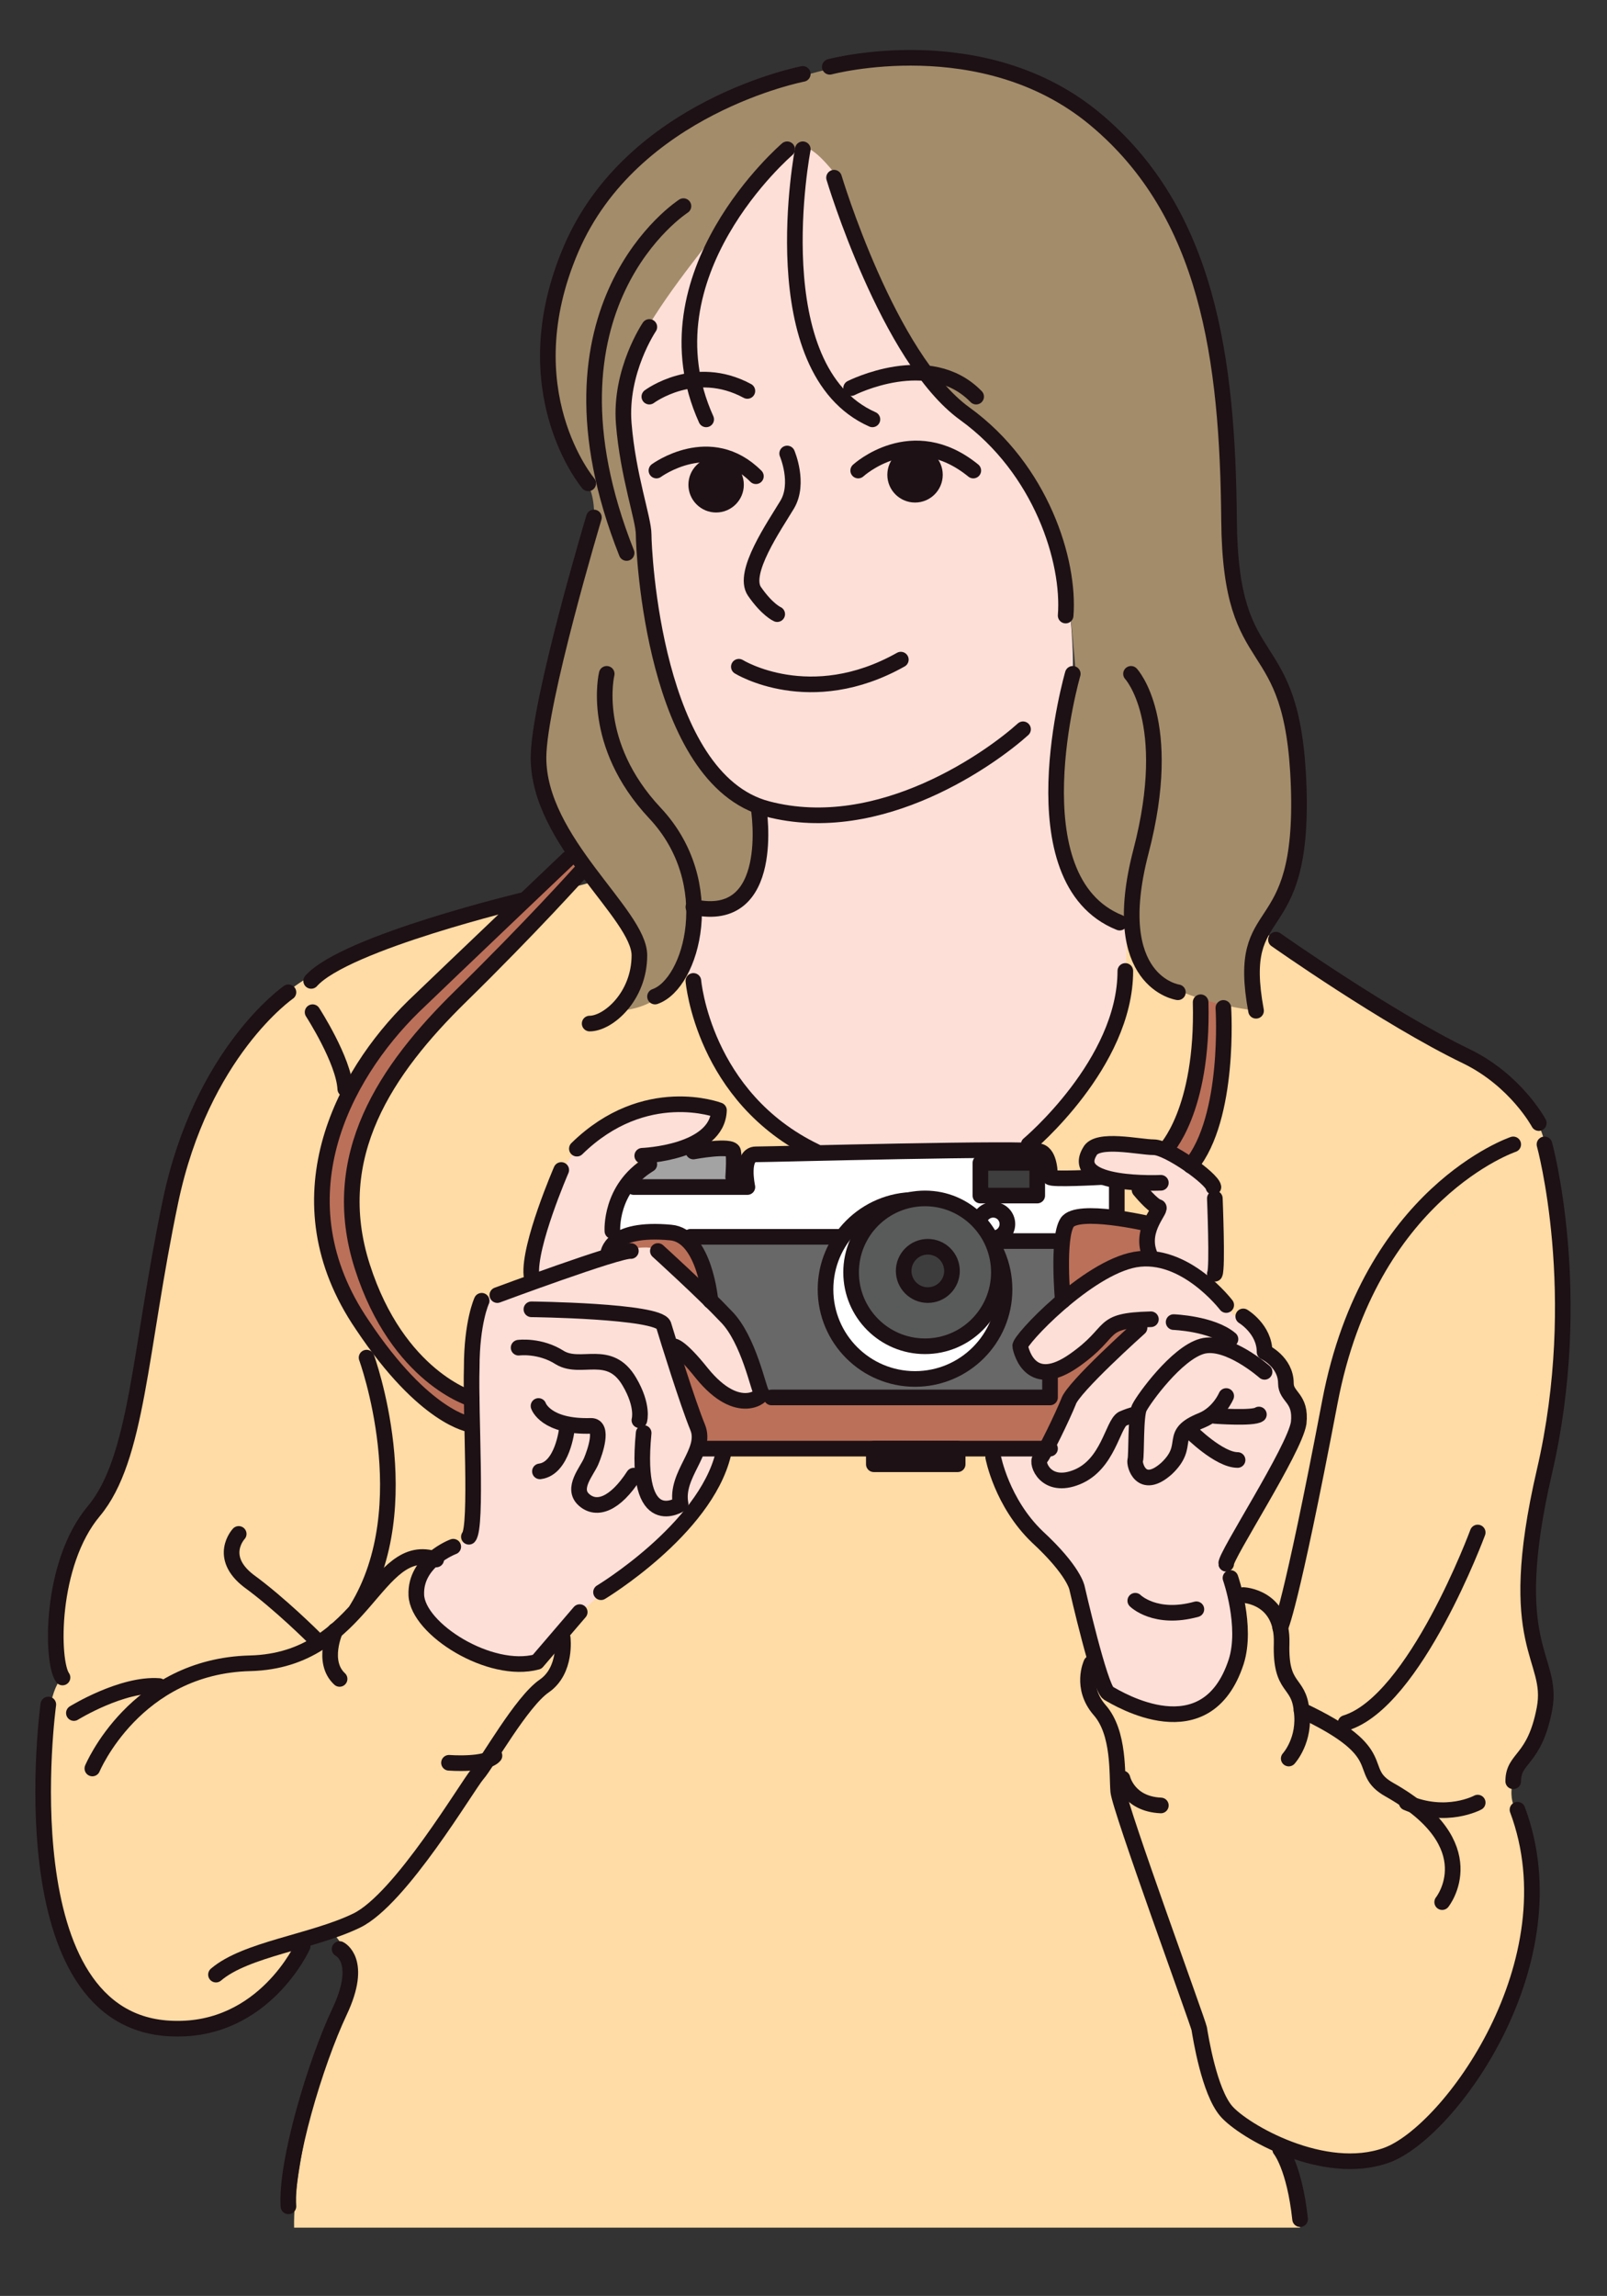 <?xml version="1.0" encoding="utf-8"?>
<!-- Generator: Adobe Illustrator 24.3.0, SVG Export Plug-In . SVG Version: 6.00 Build 0)  -->
<svg version="1.1" id="圖層_1" xmlns="http://www.w3.org/2000/svg" xmlns:xlink="http://www.w3.org/1999/xlink" x="0px" y="0px"
	 viewBox="0 0 113.1 161.5" style="enable-background:new 0 0 113.1 161.5;" xml:space="preserve">
<rect x="0" y="0" width="113.1" height="161.5" fill="#333333" stroke="none"/>
<style type="text/css">
	.st0{fill:#7D7F91;}
	.st1{fill:none;stroke:#575A6D;stroke-width:1.3;stroke-miterlimit:10;}
	.st2{fill:#F7F0EA;stroke:#575A6D;stroke-width:3;stroke-miterlimit:10;}
	.st3{opacity:0.4;fill:url(#SVGID_1_);}
	.st4{opacity:0.4;fill:url(#SVGID_2_);}
	.st5{fill:#FA5560;stroke:#FA5560;stroke-width:15;stroke-linecap:round;stroke-linejoin:round;stroke-miterlimit:10;}
	.st6{fill:#FEE48B;}
	.st7{fill:#FA5560;stroke:#FA5560;stroke-width:21.357;stroke-linecap:round;stroke-linejoin:round;stroke-miterlimit:10;}
	.st8{clip-path:url(#SVGID_4_);}
	.st9{fill:#E2C179;}
	.st10{clip-path:url(#SVGID_6_);}
	.st11{clip-path:url(#SVGID_8_);}
	.st12{clip-path:url(#SVGID_10_);}
	.st13{clip-path:url(#SVGID_12_);}
	.st14{clip-path:url(#SVGID_14_);}
	.st15{clip-path:url(#SVGID_16_);}
	.st16{fill:#FA5560;stroke:#E4463B;stroke-width:23.046;stroke-linecap:round;stroke-linejoin:round;stroke-miterlimit:10;}
	.st17{clip-path:url(#SVGID_18_);}
	.st18{clip-path:url(#SVGID_20_);}
	.st19{clip-path:url(#SVGID_22_);}
	.st20{clip-path:url(#SVGID_24_);}
	.st21{clip-path:url(#SVGID_26_);}
	.st22{clip-path:url(#SVGID_28_);}
	.st23{clip-path:url(#SVGID_30_);}
	.st24{fill:none;stroke:#575A6D;stroke-width:1.3;stroke-linecap:round;stroke-linejoin:round;stroke-miterlimit:10;}
	.st25{fill:none;stroke:#575A6D;stroke-width:1.618;stroke-miterlimit:10;}
	.st26{fill:none;stroke:#575A6D;stroke-width:2;stroke-miterlimit:10;}
	.st27{fill:#575A6D;}
	.st28{fill:#575A6D;stroke:#575A6D;stroke-width:1.3;stroke-linecap:round;stroke-linejoin:round;stroke-miterlimit:10;}
	.st29{fill:none;}
	.st30{clip-path:url(#SVGID_32_);}
	.st31{fill:none;stroke:#575A6D;stroke-width:1.634;stroke-miterlimit:10;}
	.st32{fill:#694C52;}
	.st33{clip-path:url(#SVGID_34_);}
	.st34{fill:none;stroke:#575A6D;stroke-width:0.7;stroke-linecap:round;stroke-linejoin:round;stroke-miterlimit:10;}
	.st35{fill:#FFFFFF;}
	.st36{fill:#E2E2E2;}
	.st37{fill:#F1C080;}
	.st38{fill:#F29B9A;}
	.st39{fill:none;stroke:#1D1115;stroke-width:1.3;stroke-linecap:round;stroke-linejoin:round;stroke-miterlimit:10;}
	.st40{fill:#F29B9A;stroke:#1D1115;stroke-width:1.3;stroke-linecap:round;stroke-linejoin:round;stroke-miterlimit:10;}
	.st41{fill:#82827E;stroke:#1D1115;stroke-width:1.3;stroke-linecap:round;stroke-linejoin:round;stroke-miterlimit:10;}
	.st42{fill:#232326;}
	.st43{fill:#C1B680;stroke:#575A6D;stroke-width:1.3;stroke-miterlimit:10;}
	.st44{fill:#FFE8D9;}
	.st45{fill:#DBD8D5;}
	.st46{fill:#F7F0EA;}
	.st47{fill:#313C36;}
	.st48{fill:#FBFBFD;}
	.st49{fill:#AF8C7E;}
	.st50{fill:#231815;stroke:#1D1115;stroke-width:2;stroke-linecap:round;stroke-linejoin:round;stroke-miterlimit:10;}
	.st51{fill:#ADA49E;}
	.st52{fill:#EDE3DD;}
	.st53{fill:#3B4941;}
	.st54{fill:#1D1115;}
	.st55{fill:#EAEAEA;stroke:#1D1115;stroke-width:0.521;stroke-linecap:round;stroke-linejoin:round;stroke-miterlimit:10;}
	.st56{fill:#4C4C4C;stroke:#1D1115;stroke-width:0.372;stroke-miterlimit:10;}
	.st57{fill:#C1C1C1;stroke:#1D1115;stroke-width:0.521;stroke-miterlimit:10;}
	.st58{fill:none;stroke:#1D1115;stroke-width:1.3;stroke-linecap:round;stroke-miterlimit:10;}
	.st59{fill:#FFE8D9;stroke:#1D1115;stroke-width:1.3;stroke-linecap:round;stroke-linejoin:round;stroke-miterlimit:10;}
	.st60{fill:#912424;}
	.st61{fill:#8F3E38;stroke:#1D1115;stroke-width:1.312;stroke-miterlimit:10;}
	.st62{clip-path:url(#SVGID_36_);fill:none;stroke:#575A6D;stroke-width:1.3;stroke-miterlimit:10;}
	.st63{clip-path:url(#SVGID_36_);fill:#7D7F91;}
	.st64{opacity:0.4;clip-path:url(#SVGID_36_);fill:url(#SVGID_37_);}
	
		.st65{clip-path:url(#SVGID_36_);fill:none;stroke:#575A6D;stroke-width:1.3;stroke-linecap:round;stroke-linejoin:round;stroke-miterlimit:10;}
	.st66{clip-path:url(#SVGID_36_);}
	
		.st67{clip-path:url(#SVGID_36_);fill:none;stroke:#1D1115;stroke-width:1.3;stroke-linecap:round;stroke-linejoin:round;stroke-miterlimit:10;}
	.st68{clip-path:url(#SVGID_36_);fill:none;}
	.st69{clip-path:url(#SVGID_36_);fill:none;stroke:#575A6D;stroke-width:1.634;stroke-miterlimit:10;}
	
		.st70{clip-path:url(#SVGID_36_);fill:#575A6D;stroke:#575A6D;stroke-width:1.3;stroke-linecap:round;stroke-linejoin:round;stroke-miterlimit:10;}
	.st71{fill:#FAC0BF;}
	.st72{fill:none;stroke:#1D1115;stroke-width:2;stroke-linecap:round;stroke-linejoin:round;stroke-miterlimit:10;}
	.st73{fill:#8E563B;}
	.st74{fill:#EC9898;stroke:#1D1115;stroke-width:2;stroke-linecap:round;stroke-linejoin:round;stroke-miterlimit:10;}
	.st75{fill:#F7F0EA;stroke:#1D1115;stroke-width:2;stroke-linecap:round;stroke-linejoin:round;stroke-miterlimit:10;}
	.st76{clip-path:url(#SVGID_36_);fill:#C1B680;stroke:#575A6D;stroke-width:1.3;stroke-miterlimit:10;}
	.st77{fill:#F7F7F7;stroke:#1D1115;stroke-width:2.183;stroke-linecap:round;stroke-linejoin:round;stroke-miterlimit:10;}
	.st78{fill:#FFFFFF;stroke:#1D1115;stroke-width:2.183;stroke-linecap:round;stroke-linejoin:round;stroke-miterlimit:10;}
	.st79{fill:none;stroke:#1D1115;stroke-width:2.779;stroke-linecap:round;stroke-linejoin:round;stroke-miterlimit:10;}
	.st80{fill:#8F3E38;stroke:#1D1115;stroke-width:2.183;stroke-miterlimit:10;}
	
		.st81{clip-path:url(#SVGID_36_);fill:none;stroke:#232326;stroke-width:1.3;stroke-linecap:round;stroke-linejoin:round;stroke-miterlimit:10;}
	.st82{fill:#606372;}
	.st83{fill:#575A6D;stroke:#575A6D;stroke-width:0.69;stroke-miterlimit:10;}
	.st84{fill:none;stroke:#575A6D;stroke-width:5;stroke-miterlimit:10;}
	.st85{clip-path:url(#SVGID_39_);}
	.st86{fill:#B24242;}
	.st87{clip-path:url(#SVGID_41_);}
	.st88{clip-path:url(#SVGID_43_);}
	.st89{clip-path:url(#SVGID_45_);}
	.st90{clip-path:url(#SVGID_47_);}
	.st91{clip-path:url(#SVGID_49_);}
	.st92{clip-path:url(#SVGID_51_);}
	.st93{clip-path:url(#SVGID_53_);}
	.st94{clip-path:url(#SVGID_55_);}
	.st95{clip-path:url(#SVGID_57_);}
	.st96{clip-path:url(#SVGID_59_);}
	.st97{fill:none;stroke:#575A6D;stroke-linecap:round;stroke-linejoin:round;stroke-miterlimit:10;}
	.st98{fill:none;stroke:#575A6D;stroke-width:1.634;stroke-linecap:round;stroke-linejoin:round;stroke-miterlimit:10;}
	.st99{fill:none;stroke:#575A6D;stroke-width:0.571;stroke-miterlimit:10;}
	.st100{fill:none;stroke:#575A6D;stroke-width:0.307;stroke-linecap:round;stroke-linejoin:round;stroke-miterlimit:10;}
	.st101{fill:none;stroke:#232326;stroke-width:1.3;stroke-linecap:round;stroke-linejoin:round;stroke-miterlimit:10;}
	.st102{fill:none;stroke:#575A6D;stroke-width:1.7;stroke-linecap:round;stroke-linejoin:round;stroke-miterlimit:10;}
	.st103{fill:none;stroke:#575A6D;stroke-width:1.798;stroke-miterlimit:10;}
	.st104{fill:none;stroke:#575A6D;stroke-width:1.798;stroke-linecap:round;stroke-linejoin:round;stroke-miterlimit:10;}
	.st105{fill:none;stroke:#575A6D;stroke-width:1.402;stroke-linecap:round;stroke-linejoin:round;stroke-miterlimit:10;}
	.st106{fill:none;stroke:#575A6D;stroke-width:1.4;stroke-linecap:round;stroke-linejoin:round;stroke-miterlimit:10;}
	.st107{fill:#948962;}
	.st108{fill:#99B4C9;}
	.st109{fill:#FFBC57;}
	.st110{fill:#FD8B8A;}
	.st111{fill:#F8EFEA;}
	.st112{fill:#E8AE56;}
	.st113{fill:#E7B383;}
	.st114{fill:#FFE6D0;}
	
		.st115{clip-path:url(#SVGID_101_);fill:none;stroke:#575A6D;stroke-width:1.299;stroke-linecap:round;stroke-linejoin:round;stroke-miterlimit:10;}
	
		.st116{clip-path:url(#SVGID_101_);fill:none;stroke:#575A6D;stroke-width:0.999;stroke-linecap:round;stroke-linejoin:round;stroke-miterlimit:10;}
	
		.st117{clip-path:url(#SVGID_103_);fill:none;stroke:#575A6D;stroke-width:1.299;stroke-linecap:round;stroke-linejoin:round;stroke-miterlimit:10;}
	
		.st118{clip-path:url(#SVGID_103_);fill:none;stroke:#575A6D;stroke-width:0.999;stroke-linecap:round;stroke-linejoin:round;stroke-miterlimit:10;}
	
		.st119{clip-path:url(#SVGID_105_);fill:none;stroke:#575A6D;stroke-width:1.299;stroke-linecap:round;stroke-linejoin:round;stroke-miterlimit:10;}
	
		.st120{clip-path:url(#SVGID_105_);fill:none;stroke:#575A6D;stroke-width:0.999;stroke-linecap:round;stroke-linejoin:round;stroke-miterlimit:10;}
	
		.st121{clip-path:url(#SVGID_107_);fill:none;stroke:#575A6D;stroke-width:1.299;stroke-linecap:round;stroke-linejoin:round;stroke-miterlimit:10;}
	
		.st122{clip-path:url(#SVGID_107_);fill:none;stroke:#575A6D;stroke-width:0.999;stroke-linecap:round;stroke-linejoin:round;stroke-miterlimit:10;}
	
		.st123{clip-path:url(#SVGID_109_);fill:none;stroke:#575A6D;stroke-width:1.299;stroke-linecap:round;stroke-linejoin:round;stroke-miterlimit:10;}
	
		.st124{clip-path:url(#SVGID_109_);fill:none;stroke:#575A6D;stroke-width:0.999;stroke-linecap:round;stroke-linejoin:round;stroke-miterlimit:10;}
	.st125{fill:none;stroke:#575A6D;stroke-width:0.999;stroke-linecap:round;stroke-linejoin:round;stroke-miterlimit:10;}
	.st126{fill:#828397;}
	.st127{fill:none;stroke:#575A6D;stroke-width:0.5;stroke-linecap:round;stroke-linejoin:round;stroke-miterlimit:10;}
	.st128{fill:none;stroke:#575A6D;stroke-width:0.404;stroke-miterlimit:10;}
	.st129{fill:none;stroke:#575A6D;stroke-width:0.404;stroke-linecap:round;stroke-linejoin:round;stroke-miterlimit:10;}
	.st130{fill:#F7F0EA;stroke:#575A6D;stroke-width:2.031;stroke-miterlimit:10;}
	.st131{fill:#7D7F91;stroke:#575A6D;stroke-width:2.6;stroke-linecap:round;stroke-linejoin:round;stroke-miterlimit:10;}
	.st132{fill:none;stroke:#575A6D;stroke-width:1.938;stroke-miterlimit:10;}
	.st133{clip-path:url(#SVGID_151_);}
	.st134{clip-path:url(#SVGID_153_);}
	.st135{clip-path:url(#SVGID_155_);}
	.st136{clip-path:url(#SVGID_157_);}
	.st137{fill:#E27960;}
	.st138{fill:#575A6D;stroke:#575A6D;stroke-width:1.264;stroke-miterlimit:10;}
	.st139{fill:none;stroke:#575A6D;stroke-width:1.264;stroke-miterlimit:10;}
	.st140{fill:#F7F0EA;stroke:#575A6D;stroke-width:2.613;stroke-miterlimit:10;}
	.st141{fill:none;stroke:#575A6D;stroke-width:8;stroke-miterlimit:10;}
	.st142{clip-path:url(#SVGID_159_);}
	.st143{clip-path:url(#SVGID_161_);}
	.st144{clip-path:url(#SVGID_163_);}
	.st145{clip-path:url(#SVGID_165_);}
	.st146{fill:none;stroke:#575A6D;stroke-width:2.493;stroke-miterlimit:10;}
	.st147{fill:#FDD485;}
	.st148{fill:#FBD0C6;}
	.st149{fill:#866359;}
	.st150{fill:none;stroke:#212226;stroke-width:1.984;stroke-linecap:round;stroke-linejoin:round;stroke-miterlimit:10;}
	.st151{fill:#EB9485;stroke:#212226;stroke-width:1.984;stroke-linecap:round;stroke-linejoin:round;stroke-miterlimit:10;}
	.st152{fill:#212226;stroke:#212226;stroke-width:1.984;stroke-linecap:round;stroke-linejoin:round;stroke-miterlimit:10;}
	.st153{clip-path:url(#SVGID_167_);}
	.st154{clip-path:url(#SVGID_169_);}
	.st155{clip-path:url(#SVGID_171_);}
	.st156{clip-path:url(#SVGID_173_);}
	.st157{fill:#53B777;}
	.st158{fill:#FBD3CC;}
	.st159{fill:#885E4D;}
	.st160{fill:none;stroke:#212226;stroke-width:1.176;stroke-linecap:round;stroke-linejoin:round;stroke-miterlimit:10;}
	.st161{fill:none;stroke:#212226;stroke-width:1.759;stroke-linecap:round;stroke-linejoin:round;stroke-miterlimit:10;}
	.st162{clip-path:url(#SVGID_175_);}
	.st163{clip-path:url(#SVGID_177_);}
	.st164{clip-path:url(#SVGID_179_);}
	.st165{clip-path:url(#SVGID_181_);}
	.st166{fill:#231815;stroke:#1D1115;stroke-width:2.032;stroke-linecap:round;stroke-linejoin:round;stroke-miterlimit:10;}
	.st167{fill:#C79E93;}
	.st168{fill:#FFDBA5;}
	.st169{fill:#C89F96;}
	.st170{fill:none;stroke:#1D1115;stroke-width:2.155;stroke-linecap:round;stroke-linejoin:round;stroke-miterlimit:10;}
	.st171{fill:#1D1115;stroke:#1D1115;stroke-width:2.155;stroke-linecap:round;stroke-linejoin:round;stroke-miterlimit:10;}
	.st172{fill:#7D7F91;stroke:#575A6D;stroke-width:1.611;stroke-linecap:round;stroke-linejoin:round;stroke-miterlimit:10;}
	.st173{clip-path:url(#SVGID_183_);}
	.st174{fill:#E27960;stroke:#575A6D;stroke-width:3;stroke-miterlimit:10;}
	.st175{fill:#575A6D;stroke:#575A6D;stroke-width:0.824;stroke-miterlimit:10;}
	.st176{fill:none;stroke:#575A6D;stroke-width:0.824;stroke-miterlimit:10;}
	.st177{fill:none;stroke:#212226;stroke-width:0.987;stroke-linecap:round;stroke-linejoin:round;stroke-miterlimit:10;}
	.st178{fill:#EB9485;stroke:#212226;stroke-width:0.987;stroke-linecap:round;stroke-linejoin:round;stroke-miterlimit:10;}
	.st179{fill:#212226;stroke:#212226;stroke-width:0.987;stroke-linecap:round;stroke-linejoin:round;stroke-miterlimit:10;}
	.st180{clip-path:url(#SVGID_185_);}
	.st181{clip-path:url(#SVGID_187_);}
	.st182{fill:#231815;stroke:#1D1115;stroke-width:1.18;stroke-linecap:round;stroke-linejoin:round;stroke-miterlimit:10;}
	.st183{fill:none;stroke:#212226;stroke-width:0.674;stroke-linecap:round;stroke-linejoin:round;stroke-miterlimit:10;}
	.st184{fill:none;stroke:#212226;stroke-width:1.008;stroke-linecap:round;stroke-linejoin:round;stroke-miterlimit:10;}
	.st185{fill:none;stroke:#1D1115;stroke-width:1.221;stroke-linecap:round;stroke-linejoin:round;stroke-miterlimit:10;}
	.st186{fill:#1D1115;stroke:#1D1115;stroke-width:1.221;stroke-linecap:round;stroke-linejoin:round;stroke-miterlimit:10;}
	.st187{fill:#63632C;}
	.st188{fill:#006358;}
	.st189{fill:#A3703C;}
	.st190{fill:#BCEE3B;}
	.st191{clip-path:url(#SVGID_189_);fill:#7A5233;}
	.st192{clip-path:url(#SVGID_189_);}
	.st193{fill:#54453C;}
	.st194{fill:#37312D;}
	.st195{fill:#0D474B;}
	.st196{fill:#00714B;}
	.st197{fill:#88E02C;}
	.st198{fill:#00A664;}
	.st199{fill:#55C117;}
	.st200{fill:none;stroke:#000000;stroke-width:1.3;stroke-miterlimit:10;}
	.st201{fill:#202345;}
	.st202{fill:#FABFBF;}
	.st203{fill:#FFFFFF;stroke:#1D1115;stroke-width:1.3;stroke-linecap:round;stroke-linejoin:round;stroke-miterlimit:10;}
	.st204{fill:#593E29;}
	.st205{fill:none;stroke:#212226;stroke-width:1.3;stroke-linecap:round;stroke-linejoin:round;stroke-miterlimit:10;}
	.st206{fill:#231815;stroke:#1D1115;stroke-width:1.3;stroke-linecap:round;stroke-linejoin:round;stroke-miterlimit:10;}
	.st207{fill:#DECEC5;stroke:#1D1115;stroke-width:2.253;stroke-miterlimit:10;}
	.st208{fill:#F5E4D5;stroke:#1D1115;stroke-width:2.253;stroke-miterlimit:10;}
	.st209{fill:#E0A377;stroke:#1D1115;stroke-width:2.253;stroke-miterlimit:10;}
	.st210{fill:#DECEC5;stroke:#1D1115;stroke-width:1.3;stroke-miterlimit:10;}
	.st211{fill:#F5E4D5;stroke:#1D1115;stroke-width:1.3;stroke-miterlimit:10;}
	.st212{fill:#E0A377;stroke:#1D1115;stroke-width:1.3;stroke-miterlimit:10;}
	.st213{fill:#FFFFFF;stroke:#1D1115;stroke-width:1.1;stroke-linecap:round;stroke-linejoin:round;stroke-miterlimit:10;}
	.st214{fill:none;stroke:#212226;stroke-width:1.1;stroke-linecap:round;stroke-linejoin:round;stroke-miterlimit:10;}
	.st215{fill:#231815;stroke:#1D1115;stroke-width:1.1;stroke-linecap:round;stroke-linejoin:round;stroke-miterlimit:10;}
	.st216{fill:none;stroke:#1D1115;stroke-width:1.1;stroke-linecap:round;stroke-linejoin:round;stroke-miterlimit:10;}
	.st217{fill:#DECEC5;stroke:#1D1115;stroke-width:1.1;stroke-miterlimit:10;}
	.st218{fill:#F5E4D5;stroke:#1D1115;stroke-width:1.1;stroke-miterlimit:10;}
	.st219{fill:#E0A377;stroke:#1D1115;stroke-width:1.1;stroke-miterlimit:10;}
	.st220{fill:#686868;}
	.st221{fill:#A3A3A3;}
	.st222{fill:#BB7059;}
	.st223{fill:#FDDFD7;}
	.st224{fill:#A38C6A;}
	.st225{fill:#3E3E3E;stroke:#1D1115;stroke-width:1.1;stroke-linecap:round;stroke-linejoin:round;stroke-miterlimit:10;}
	.st226{fill:#1D1115;stroke:#1D1115;stroke-width:1.1;stroke-linecap:round;stroke-linejoin:round;stroke-miterlimit:10;}
	.st227{fill:#595B5A;stroke:#1D1115;stroke-width:1.1;stroke-linecap:round;stroke-linejoin:round;stroke-miterlimit:10;}
	.st228{fill:#3D3D3D;stroke:#1D1115;stroke-width:1.1;stroke-linecap:round;stroke-linejoin:round;stroke-miterlimit:10;}
</style>
<g>
	<path class="st168" d="M48.8,69l-1-8.6L30.7,65c0,0-8.3,2.6-10.7,5c-2.4,2.4-4.4,5.1-5.8,8.1s-2.9,10.4-2.9,10.4s-2,12.4-2.7,14.2
		c-0.7,1.8-2.3,4.1-2.5,4.5S2.8,113,4.5,118c0,0-1.1,0-1.4,5.8c-0.3,5.8,0.8,11.6,1.7,13.4s2.5,5.8,7.9,5.5c0,0,5.5,0.2,8.6-5.8
		v-0.5l2-0.6c0,0,1.7,1.9,1.5,3s-1,2.9-1.5,4.3s-2.7,9.4-2.6,13.6h70.8l-1.2-5.9c0,0,4.1,1.8,6.1,1.1c2-0.7,3.4-1.7,4.1-2.4
		s3.8-4,4.2-5.5s2.9-4.7,2.8-7.9s0.8-5.3-0.8-8.8c0,0-1.2-1.4,1-4.5c0,0,1.5-2.1,1.1-4c0,0-1.2-3.5-1.2-7.7c0,0,0.9-7.6,2.1-13.6
		c0,0,0.9-13.7-1-17.1c0,0-0.2-2-2.8-4.3s-8.6-4.5-11.1-6.7c-2.5-2.2-9.9-6-9.9-6L48.8,69z"/>
	<path class="st35" d="M43.3,87.3c0,0-1.4-1.5,0.8-3.9h8.2l0.2-1.6l0.4-0.5L73.2,81l0.6,0.8l0.1,0.9l2.8,0.3h1.7l0.2,0.6v2l-3.1,0.3
		L75,86.4l-0.2,1l-4.6,0l0.5-0.6l0.2-1l-0.6-0.6l-1,0.2l-0.3,0.4l-1-0.6l-1.4-0.7h-1.8l-3.1,0.7l-2,1.5L59.2,87l-11,0.2l-1-0.6
		l-2.8,0.2L43.3,87.3z"/>
	<path class="st220" d="M59.3,87l-11,0.2l0.9,1.2l0.7,2.7l0.1,0.4l1.7,1.9l1.5,3.6l0.2,1.2l20.3,0.1v-1.8c0,0-1-0.1-1.4-0.6
		c-0.4-0.5-0.5-1.4-0.5-1.4l1.3-1.7l1.7-1.3l-0.1-4.3l0.1,0.2l-4,0l-0.1-0.7l-0.7,0.6L59.3,87z"/>
	<path class="st221" d="M44.4,83.1c0,0,1.1-2.3,5.9-2.3l1.4,0.2v2.5l-7.6-0.1L44.4,83.1z"/>
	<path class="st222" d="M82,80.9c0,0,3.1-4.9,2.5-10.6l0.2-0.9l1.7,0.3c0,0-0.3,11.5-2.5,12.2L82,80.9z"/>
	<polygon class="st222" points="40.8,61.4 36.5,66 30.5,72 27.3,76.2 25.3,80.6 24.7,84.4 25,86.9 26.1,90.6 27.9,93.9 30.2,96.5 
		32.8,98.1 33.2,98.3 33.2,100.2 31.2,99.3 27.8,96.2 24.5,91.5 23.4,88.8 22.7,85.6 23,81.6 24.2,77.8 26,74.6 28.2,71.8 
		32.1,67.9 36.9,63.4 40.4,60 41.1,61 	"/>
	<path class="st222" d="M74.8,91.2c0,0-0.7-5.4,1.2-5.6l4.9,0.5l0.1,2.2c0,0-3.3,1-4.1,1.6C76.2,90.4,74.8,91.2,74.8,91.2z"/>
	<path class="st222" d="M47.2,94.7c0,0,1.3,0.6,2.4,1.9c0,0,1.7,2.6,3.9,1.6l20.3,0.1v-1.8c0,0,2.4-1.2,2.7-1.5
		c0.3-0.3,1.9-2.3,3.6-2.1l0.9,0l-2.1,1.8l-3.4,3.5l-1.9,3.8H49.2l-0.1-1.5L47.8,97L47.2,94.7z"/>
	<path class="st222" d="M42.8,88.2c0,0,0.5-1.9,3.8-1.6c0,0,2.6-0.3,3.3,4.5l-2.7-2.3L46.3,88L42.8,88.2z"/>
	<path class="st223" d="M77.3,82.7c0,0-2.5-2,1.5-2.3c0,0,3.1,0,4.2,1.2c1.1,1.1,2.4,1.2,2.5,2.8c0.1,1.6,0,6.7,0,6.7
		c0,0,1.3,1.4,1.3,1.4s2,0.8,2.1,1.5c0.1,0.7,0.2,1.2,0.2,1.2s0.9,0.4,1.2,1.1c0.3,0.7,0.4,1.6,0.4,1.6s0.8,0.8,0.8,1.3
		s-0.6,2.6-0.6,2.6l-3.8,6.8c0,0-0.8,1.2-0.8,1.6s0.8,1.3,0.8,2s1.1,5.2-1,7c-2.1,1.8-4.2,2.2-7.1,0.6l-1.1-0.7c0,0-2-6.2-2.1-7.2
		c-0.1-1.1-3.8-4.7-3.8-4.7s-2.5-4.3-2.3-5.1h3.9l1.9-3.8l5.3-5.3c0,0-2.2,0.2-2.5,0.5s-3.2,3.2-4.1,3.2c-1,0-1.9-0.7-1.9-0.7
		l-0.3-1.3c0,0,4.2-4.7,5.7-5c1.5-0.3,2.1-1.1,3.3-1c0,0,0-1,0-1.7c0-0.7,0.6-1.8,0.6-1.8l-1.3-1.2l-0.3-0.6L77.3,82.7z"/>
	<path class="st223" d="M38.8,84.1c0,0,1.2-5,7.2-6.2c0,0,3.9-0.3,4.5,0.2s-1.3,3.1-5.4,3.2c0,0-2.3,3.2-2.1,5.1
		c0.2,1.8,0.2,1,0.2,1l-0.5,0.9c0,0,2.9-1,3.6-0.3l5.2,5.1l1.5,3.1l0.6,1.9c0,0-1.1,0.7-2.1,0.2c-0.9-0.5-3.7-3.6-4.2-3.7l0.1,1.2
		c0,0,1.7,4,1.7,5.1s0,1,0,1H51c0,0-1.5,4.5-2.8,5.2c0,0-7.1,6-7.3,6.3l-3,3.5c0,0-6.7,0.1-8.4-4.2c0,0-0.8-3,2.5-4
		c0,0,1.7,0.5,1.5-6.7c0,0-0.7-8.1,0.5-10.6l3.6-1.3C37.6,90.2,37.1,87.5,38.8,84.1z"/>
	<path class="st223" d="M56.5,8.7c0,0-11.1,10.3-12.4,18.4l-0.2,1.9c0,0,0.6,6.4,1.3,8c0,0,0.8,11.4,2.6,13.5c0,0,2.7,5.5,5.6,6.4
		c0,0,1,8.4-4.4,7l-0.7,3.4c0,0,0.6,9.8,9.3,13.9l14.4-0.2c0,0,8.2-6.1,7.2-16.1c0,0-7.5-0.6-3.7-17.5c0,0,0.4-8.6-3.5-14.3
		C68.2,27.4,57.7,8.2,57.7,8.2L56.5,8.7z"/>
	<path class="st224" d="M55.4,10.5c0,0-10.3,11.4-10.9,15s-0.6,6.8,0.2,9c0.8,2.2,0.6,3.1,0.6,3.1s0.3,7.5,1.4,9.3
		c1,1.8,0.5,3.1,2,5.3c1.5,2.2,3.6,4.4,4.8,4.7c0,0,1.2,8.1-4.4,7c0,0,0,6.9-5.6,7.2c0,0,1-1.3,1.2-1.8c0.2-0.5,0.9-2.3-0.1-3.4
		s-3.9-5.5-3.9-5.5s-3.9-4.2-2.4-9.9c1.6-5.7,2.7-10.9,2.7-10.9s1.6-3.3,0.3-5.7s-2.6-4.7-2.5-6.9s-0.5-8.5,4.6-14.2
		s14.3-8.2,18.9-8.6c4.6-0.4,14.4,1.5,18.6,8.2c0,0,6.1,8.1,5.7,22.2c0,0-0.7,7,2.7,12c0,0,2.7,4.7,2.2,11L91,61.2
		c0,0-2.2,4.9-2.7,5.9s0.2,4,0.2,4s-4.2-0.4-7-2.2c0,0-1.1-0.6-1.6-3.5c0,0-2.5-0.9-4.1-3.5c0,0-2.7-4.7-0.1-14.6c0,0-0.5-7-1.2-8.9
		s-2.4-6-4.7-7.9c-2.3-1.9-7-5-10.9-18.1c0,0-1.4-1.9-2.2-2C56.1,10.5,55.4,10.5,55.4,10.5z"/>
	<g>
		<path class="st216" d="M56.5,5.2c0,0-12,2.3-16.3,12.3S41.4,34,41.4,34"/>
		<path class="st216" d="M58.4,4.7c0,0,10.8-2.9,18.7,3.7s9.3,16.8,9.4,28.2s4.5,7.3,4.9,18.7c0.4,11.4-4.5,7.7-3,15.8"/>
		<path class="st216" d="M79.6,47.4c0,0,3.1,3.3,0.7,12.5s2.6,9.9,2.6,9.9"/>
		<path class="st216" d="M75.5,47.4c0,0-4.2,14.5,3.3,17.5"/>
		<path class="st216" d="M48.1,14.5c0,0-10.9,7-4,24.4"/>
		<path class="st216" d="M41.8,36.4c0,0-3.9,13-3.9,16.9c0,5.9,7.1,11,7.1,13.9c0,2.9-2.2,4.8-3.5,4.8"/>
		<path class="st216" d="M42.7,47.4c0,0-1.2,4.9,3.4,9.8s2.6,12,0,12.9"/>
		<path class="st216" d="M53.4,56.9c0,0,1.3,8.2-4.6,6.9"/>
		<path class="st216" d="M55.4,10.5c0,0-10.3,8.8-5.7,19"/>
		<path class="st216" d="M56.5,10.5c0,0-3,15.5,4.9,19"/>
		<path class="st216" d="M58.7,12.5c0,0,3.8,12.7,9.2,16.6s7.4,10.4,7.1,14.2"/>
		<path class="st216" d="M45.7,23c0,0-2.1,3.1-1.8,6.8s1.4,6.7,1.4,7.8c0,1.1,0.7,17.2,8.7,19.3s15.9-3.7,18-5.6"/>
		<path class="st216" d="M45.7,27.9c0,0,3.2-2.4,6.9-0.4"/>
		<path class="st216" d="M59.9,27.3c0,0,5.5-2.8,8.8,0.6"/>
		<path class="st216" d="M60.4,33.1c0,0,3.8-3.5,8.1,0"/>
		<path class="st216" d="M46.2,33.1c0,0,3.8-2.8,7,0.4"/>
		<path class="st216" d="M55.4,31.9c0,0,0.9,2.1,0,3.6c-0.9,1.5-3.2,4.8-2.3,6.1c0.9,1.3,1.6,1.6,1.6,1.6"/>
		<path class="st216" d="M52,46.9c0,0,5,3.1,11.4-0.5"/>
		<path class="st216" d="M48.8,69c0,0,0.7,8.2,8.6,12"/>
		<path class="st216" d="M72.4,80.5c0,0,6.8-5.7,6.8-12.2"/>
		<path class="st216" d="M36.9,63.3c0,0-12.6,3-15,5.7"/>
		<path class="st216" d="M20.3,69.8c0,0-6.1,4.2-8.3,14.7s-2.3,18.1-5.4,21.8c-3.1,3.7-3,10.6-2.2,11.7"/>
		<path class="st216" d="M3.4,119.9c0,0-3.1,22.5,8.8,22.8c6.4,0.2,9.1-5.8,9.1-5.8"/>
		<path class="st216" d="M5.2,120.5c0,0,3.4-2.1,6-1.9"/>
		<path class="st216" d="M6.5,124.4c0,0,3-7.2,11.1-7.4c8.1-0.2,8.8-8.8,13.1-7.3"/>
		<path class="st216" d="M25.8,95.5c0,0,3.8,10.4-0.7,17.7"/>
		<path class="st216" d="M16.8,107.9c0,0-1.5,1.6,0.7,3.3c2.2,1.6,4.6,4,4.6,4"/>
		<path class="st216" d="M23.6,114.7c0,0-1,2.2,0.3,3.4"/>
		<path class="st216" d="M31.6,124c0,0,2.6,0.2,3.2-0.5"/>
		<path class="st216" d="M39.6,115.2c0,0,0.3,2.3-1.3,3.4c-1.6,1.1-4,5.4-4.7,6.2s-5.4,8.8-8.5,10.3s-7.8,2-9.9,3.8"/>
		<path class="st216" d="M23.9,137.1c0,0,1.7,0.8,0,4.4c-1.7,3.6-3.8,10.6-3.6,13.7"/>
		<path class="st216" d="M22,71.2c0,0,2.2,3.4,2.3,5.4"/>
		<path class="st216" d="M89.8,66.1c0,0,7.8,5.5,13.4,8.2c3.5,1.7,5.1,4.7,5.1,4.7"/>
		<path class="st216" d="M108.7,80.5c0,0,2.9,10.5,0,23c-2.9,12.5,0.7,13,0,16.7c-0.7,3.7-2.2,3.4-2.2,5.1"/>
		<path class="st216" d="M106.5,80.5c0,0-10.1,3.4-12.9,18.1s-3.5,15.9-3.5,15.9"/>
		<path class="st216" d="M104,107.8c0,0-4.4,11.9-9.3,13.4"/>
		<path class="st216" d="M104,126.8c0,0-2.2,1.2-5,0"/>
		<path class="st216" d="M87.5,112.2c0,0,2.8,0.1,2.7,3.4c-0.1,3.3,1.2,2.6,1.4,4.7c0.3,2.1-0.9,3.4-0.9,3.4"/>
		<path class="st216" d="M101.5,133.8c0,0,3.2-4-3.7-7.9c-2.5-1.4,0.4-2.5-6.2-5.6"/>
		<path class="st216" d="M76.8,117c0,0-0.8,1.7,0.6,3.3s1.2,4.5,1.3,5.7s5.6,16.2,5.7,16.7c0.1,0.6,0.7,4.4,1.9,5.8
			c1.2,1.4,6.9,4.7,11.3,3.1c4.4-1.6,13.2-13.6,9.2-24.3"/>
		<path class="st216" d="M79,125.1c0,0,0.4,1.8,2.7,1.9"/>
		<path class="st216" d="M69.9,102.5c0,0,0.6,3.2,3.1,5.6c2.6,2.4,2.8,3.6,2.8,3.6s1.6,7,2.2,7.4c0.7,0.4,6.9,4.2,9-2.2
			c0.8-2.5-0.4-5.9-0.4-5.9"/>
		<path class="st216" d="M87.5,92.6c0,0,1.5,0.9,1.5,2.5c0,0,1.5,0.7,1.5,2.2c0,1,1.1,1,0.9,2.8c-0.3,1.9-5.2,9.4-5.1,9.9"/>
		<path class="st216" d="M86.3,91.8c0,0-2.9-3.8-6.4-3.2c-3.4,0.6-8.2,5.7-8.1,6.1c0.1,0.5,0.8,3.1,3.8,1c3-2.1,1.6-2.8,5.4-2.9"/>
		<path class="st216" d="M82.6,93c0,0,2.7,0.1,4,1.2"/>
		<path class="st216" d="M80.2,93.4c0,0-4.7,4.2-5,5.2c-0.4,1-1.7,3.7-2,4s0.4,2.2,2.6,1.3s2.5-3.7,3.2-4.1c0.7-0.3,0.9-0.3,0.9-0.3
			"/>
		<path class="st216" d="M89,96.5c0,0-2.6-2.3-4.4-1.8s-4.1,3.7-4.4,4.3c-0.3,0.5-0.2,3.4-0.3,3.7c-0.1,0.3,0.4,2.2,2.2,0.6
			c1.8-1.7,0-2.4,2.5-3.4c1.2-0.5,1.7-1.7,1.7-1.7"/>
		<path class="st216" d="M85.5,99.6c0,0,2.7,0.2,3.1-0.1"/>
		<path class="st216" d="M83.8,100.7c0,0,2,2,3.3,2"/>
		<path class="st216" d="M81.7,83.2c0,0-6.5,0.3-5-2.2c0.5-1,3.5-0.3,4.5-0.3s4.1,2.2,4.2,2.8"/>
		<path class="st216" d="M85.5,84.3c0,0,0.2,4.9,0,5.3"/>
		<path class="st216" d="M43.1,86.6c0,0-0.2-3,2.6-4.7"/>
		<path class="st216" d="M45.2,81.3c0,0,5.3-0.2,5.4-3.2c0,0-5.2-2-10,2.7"/>
		<path class="st216" d="M39.5,82.3c0,0-2.3,5.3-2.1,7.4"/>
		<path class="st216" d="M35,91.1c0,0,8.6-3.2,9.4-3.1"/>
		<path class="st216" d="M46.3,88c0,0,3.2,2.9,4.8,4.6c1.6,1.6,2.3,5.2,2.5,5.4c0.2,0.1-1.6,1.8-4.2-1.4c-1.6-2-2-1.9-2-1.9"/>
		<path class="st216" d="M37.4,92.1c0,0,8.9,0.1,9.3,1.1c0.3,1,1.7,5.5,2.4,7.2c0.7,1.7-1.6,3.3-1.2,5.4c0,0-3.3,2.2-2.6-5"/>
		<path class="st216" d="M36.5,94.8c0,0,1.5-0.2,2.9,0.7c1.5,0.9,3.5-0.7,4.9,1.7c1,1.7,0.7,2.7,0.7,2.7"/>
		<path class="st216" d="M37.9,98.9c0,0,0.5,1.5,3.7,1.4c0.9,0,0.3,1.8,0,2.5c-0.3,0.7-1.4,1.9-0.5,2.7c0.9,0.8,2.2,0.3,3.5-1.7"/>
		<path class="st216" d="M39.9,100.5c0,0-0.3,2.8-1.9,3"/>
		<path class="st216" d="M33.9,91.5c0,0-0.7,1.5-0.7,4.7c-0.1,3.1,0.4,11.2-0.2,11.9"/>
		<path class="st216" d="M31.9,108.8c0,0-2.7,1-2.6,3.4s5.2,5.6,8.5,4.7l3-3.5"/>
		<path class="st216" d="M42.3,112c0,0,7.3-4.4,8.6-9.7"/>
		<path class="st216" d="M48.8,81c0,0,2.7-0.5,2.8,0s0,1.8,0,1.8"/>
		<path class="st216" d="M44.6,83.5h8c0,0-0.5-2.3,0.6-2.3c1.1,0,19.4-0.5,20-0.2c0.7,0.2,0.7,1.6,0.7,1.8c0,0.2,3.6,0,3.6,0"/>
		<line class="st216" x1="78.6" y1="83.5" x2="78.6" y2="85.3"/>
		<path class="st216" d="M80.2,83.7c0,0,0.9,1.1,1.3,1.2s-1.3,1.5-0.6,3.3"/>
		<path class="st216" d="M80.9,86.1c0,0-5.1-1.2-5.8-0.1c-0.7,1.1-0.3,5.5-0.3,5.5"/>
		<polyline class="st216" points="54.3,98.3 73.9,98.3 73.9,96.8 		"/>
		<line class="st216" x1="49.2" y1="101.9" x2="73.9" y2="101.9"/>
		<path class="st216" d="M42.8,88.2c0,0,0.1-1.9,4.4-1.5c2.4,0.2,2.8,4.8,2.8,4.8"/>
		<line class="st216" x1="48.6" y1="87" x2="59.2" y2="87"/>
		<line class="st216" x1="70.1" y1="87.3" x2="74.4" y2="87.3"/>
		<rect x="69" y="81.8" class="st225" width="4" height="2.3"/>
		<circle class="st213" cx="69.9" cy="86.1" r="1"/>
		<rect x="61.5" y="101.9" class="st216" width="5.9" height="1.1"/>
		<path class="st216" d="M40.8,61.4c0,0-3.4,3.8-8.4,8.7c-5.2,5.1-9.4,11.2-6.9,19s7.7,9.3,7.7,9.3"/>
		<path class="st216" d="M40,60.4c0,0-8.2,7.8-10.9,10.4c-5,4.9-9.6,13.6-3.6,22.4c4.4,6.6,7.6,7,7.6,7"/>
		<path class="st216" d="M82,80.9c0,0,2.7-2.7,2.5-10.4"/>
		<path class="st216" d="M86.1,70.9c0,0,0.5,7.7-2.3,11.1"/>
		<circle class="st226" cx="50.4" cy="34.1" r="1.4"/>
		<circle class="st226" cx="64.4" cy="33.4" r="1.4"/>
		<path class="st216" d="M79.9,112.6c0,0,1.4,1.4,4.3,0.6"/>
		<circle class="st213" cx="64.4" cy="90.7" r="6.3"/>
		<circle class="st227" cx="65.1" cy="89.5" r="5.2"/>
		<circle class="st228" cx="65.3" cy="89.4" r="1.7"/>
	</g>
	<path class="st216" d="M90.1,151.2c0,0,1,1.2,1.4,4.9"/>
</g>
</svg>
